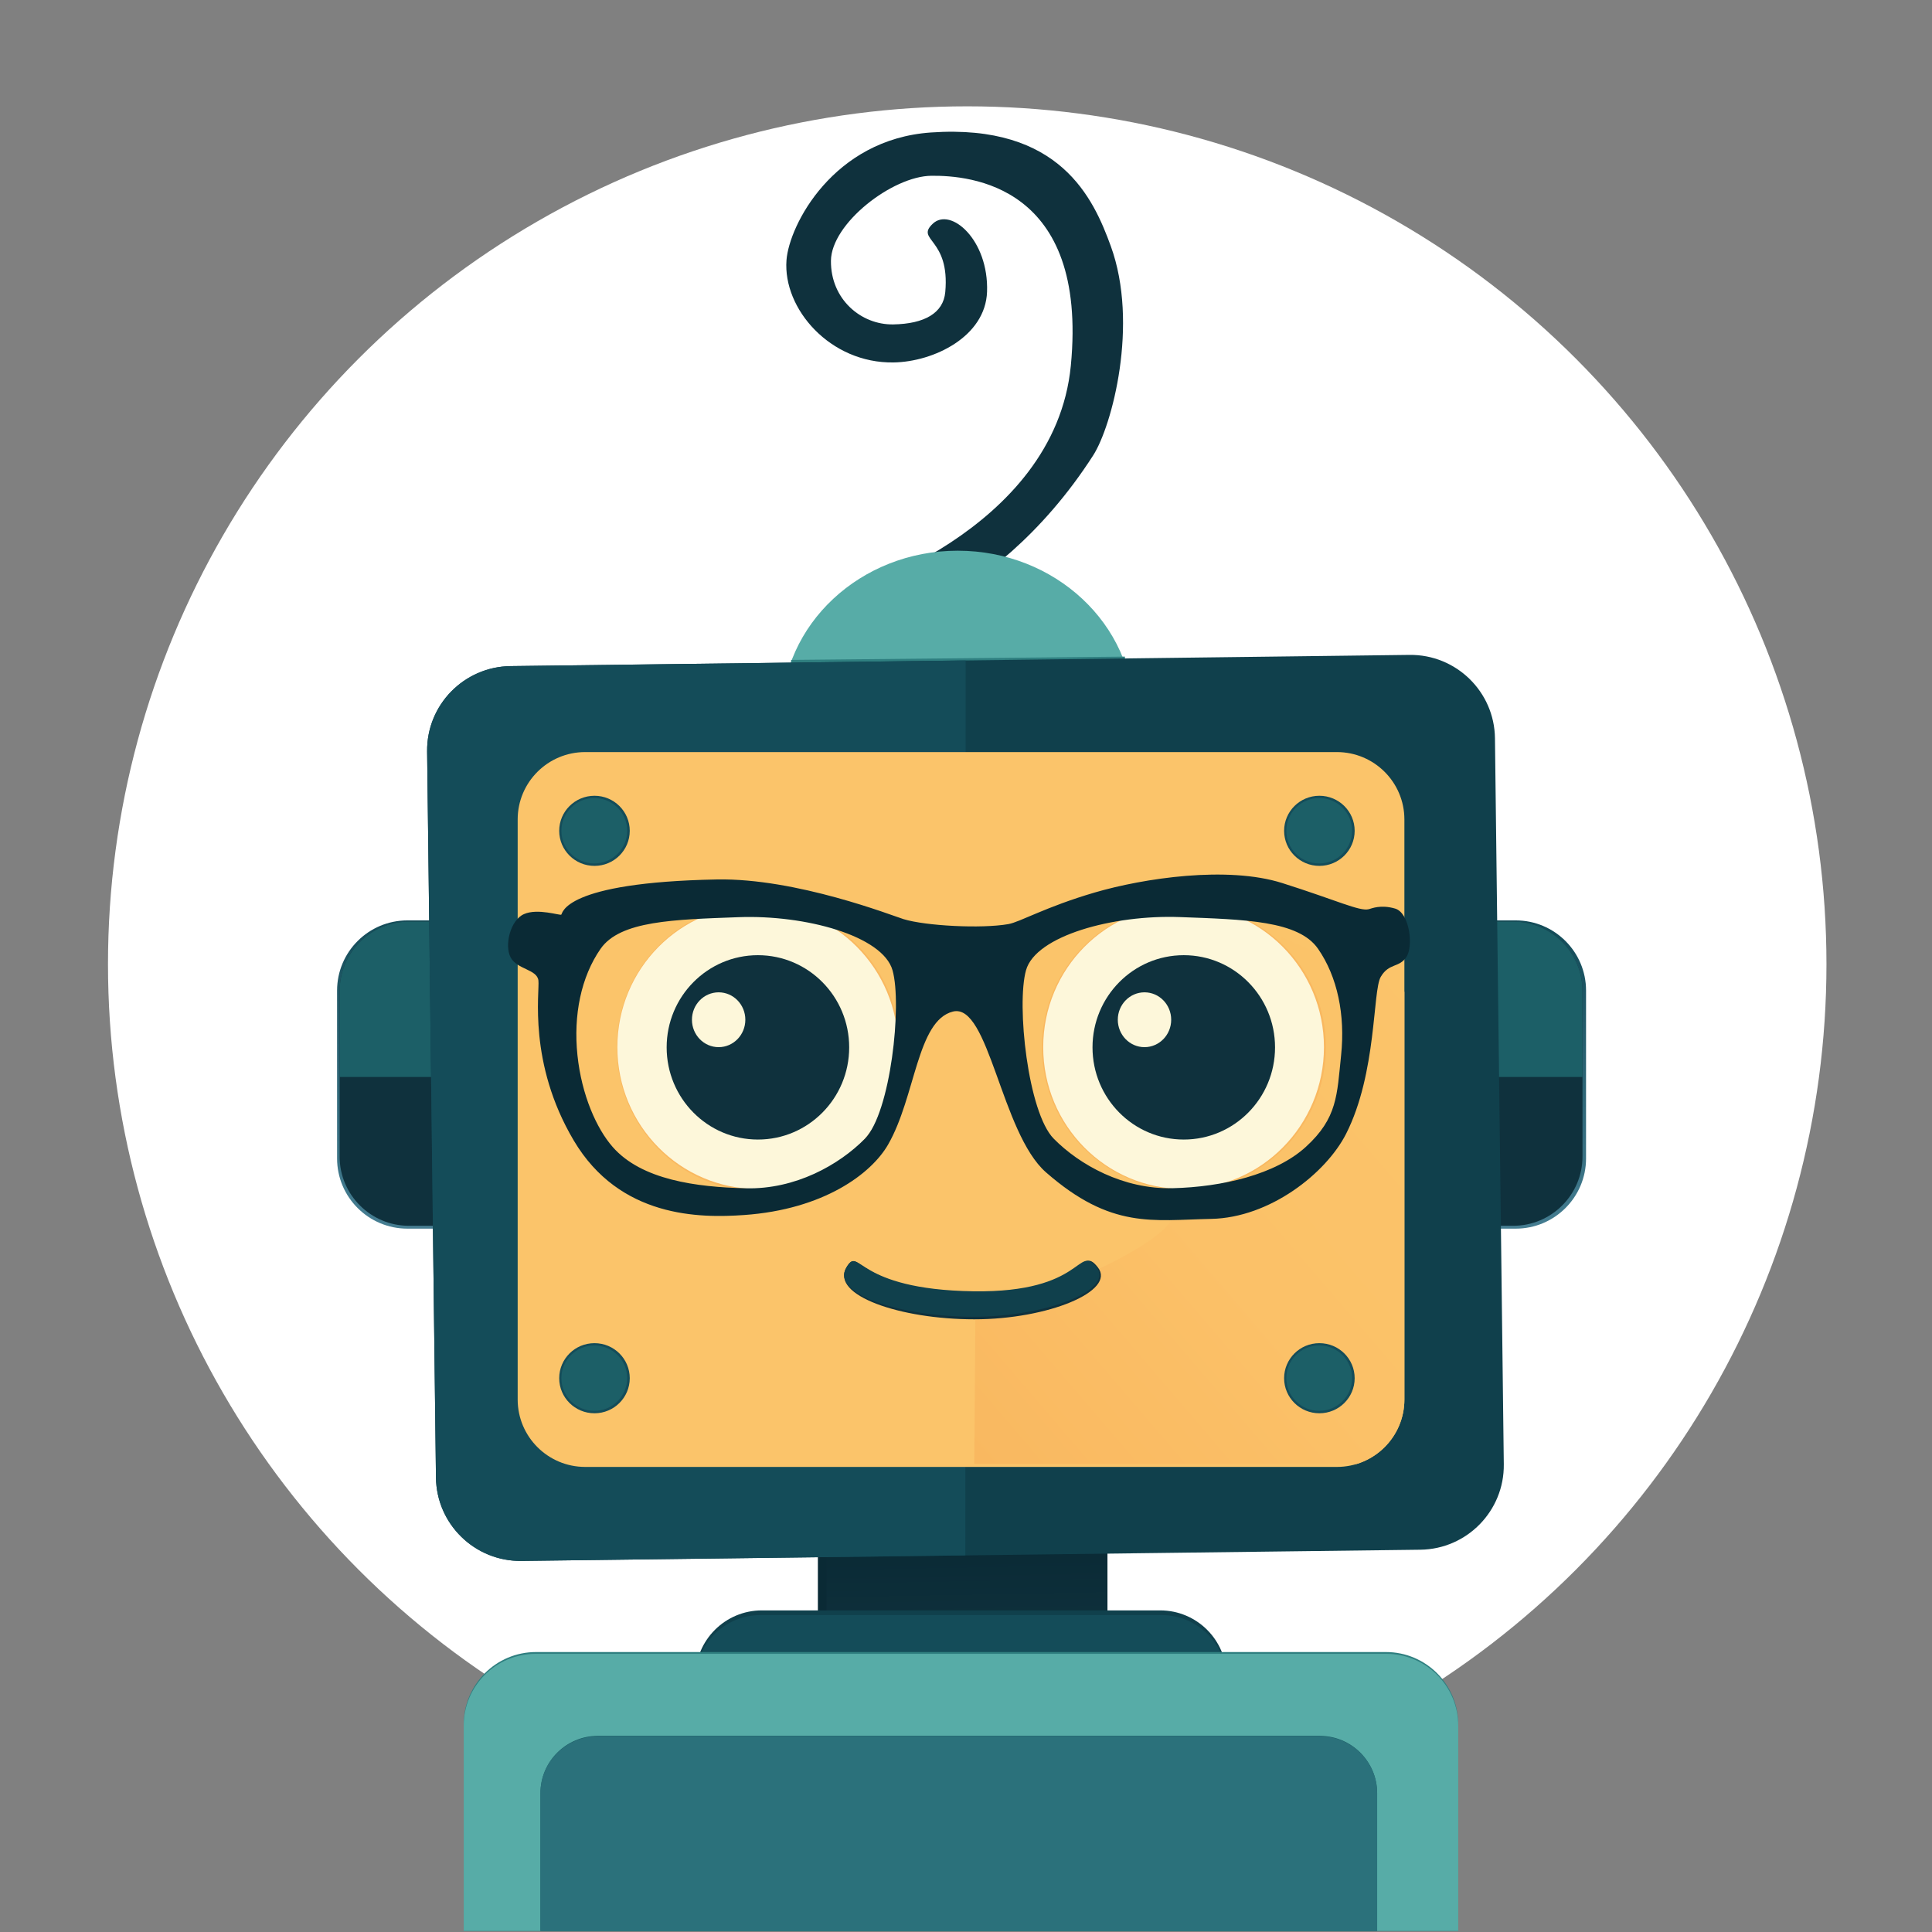 <?xml version="1.0" encoding="UTF-8" standalone="no"?>
<!DOCTYPE svg PUBLIC "-//W3C//DTD SVG 1.1//EN" "http://www.w3.org/Graphics/SVG/1.1/DTD/svg11.dtd">
<svg width="100%" height="100%" viewBox="0 0 1001 1001" version="1.1" xmlns="http://www.w3.org/2000/svg" xmlns:xlink="http://www.w3.org/1999/xlink" xml:space="preserve" xmlns:serif="http://www.serif.com/" style="fill-rule:evenodd;clip-rule:evenodd;stroke-linejoin:round;stroke-miterlimit:2;">
    <rect x="0" y="0" width="1001" height="1001" fill="#808080" stroke="none"/>
    <g transform="matrix(1,0,0,1,-3823,-981)">
        <g id="lab" transform="matrix(1.009,0,0,1.976,3295.56,2554.83)">
            <rect x="523.921" y="-796.276" width="991.461" height="506.099" style="fill:none;"/>
            <clipPath id="_clip1">
                <rect x="523.921" y="-796.276" width="991.461" height="506.099"/>
            </clipPath>
            <g clip-path="url(#_clip1)">
                <g transform="matrix(0.561,0,0,0.286,821.942,-649.657)">
                    <circle cx="351.976" cy="370.614" r="786.475" style="fill:white;"/>
                </g>
                <g transform="matrix(0.561,0,0,0.286,821.942,-649.657)">
                    <g id="robot" transform="matrix(1.564,0,0,1.564,-858.958,-540.56)">
                        <g id="neck" transform="matrix(1,0,0,1,1.65,0)">
                            <g transform="matrix(0.981,0,0,1,16.54,0)">
                                <rect x="681.613" y="853.424" width="172.748" height="182.877" style="fill:rgb(10,42,53);"/>
                            </g>
                            <g transform="matrix(0.948,0,0,1,44.108,0)">
                                <rect x="681.613" y="853.424" width="172.748" height="182.877" style="fill:url(#_Linear2);"/>
                            </g>
                            <g transform="matrix(0.478,0,0,0.643,469.043,-29.012)">
                                <path d="M952.63,1600.77C952.63,1567.39 916.188,1540.29 871.301,1540.29L383.651,1540.29C338.764,1540.29 302.322,1567.39 302.322,1600.77L302.322,1745.52C302.322,1778.9 338.764,1806.01 383.651,1806.01L871.301,1806.01C916.188,1806.01 952.63,1778.9 952.63,1745.52L952.63,1600.77Z" style="fill:rgb(16,64,76);"/>
                            </g>
                            <g transform="matrix(0.478,0,0,0.629,469.043,-4.693)">
                                <path d="M952.63,1600.77C952.63,1567.39 916.951,1540.29 873.004,1540.29L381.948,1540.29C338.001,1540.29 302.322,1567.39 302.322,1600.77L302.322,1745.52C302.322,1778.9 338.001,1806.01 381.948,1806.01L873.004,1806.01C916.951,1806.01 952.63,1778.9 952.63,1745.52L952.63,1600.77Z" style="fill:rgb(20,76,89);"/>
                            </g>
                        </g>
                        <g id="Body" transform="matrix(1,0,0,1,-2.441,0)">
                            <g transform="matrix(0.895,0,0,1.689,211.444,-1615.74)">
                                <path d="M952.63,1565.34C952.63,1551.51 931.45,1540.29 905.362,1540.29L349.591,1540.29C323.502,1540.29 302.322,1551.51 302.322,1565.34L302.322,1780.95C302.322,1794.78 323.502,1806.01 349.591,1806.01L905.362,1806.01C931.45,1806.01 952.63,1794.78 952.63,1780.95L952.63,1565.34Z" style="fill:rgb(47,127,128);"/>
                            </g>
                            <g transform="matrix(0.895,0,0,1.68,211.444,-1600.82)">
                                <path d="M952.63,1565.34C952.63,1551.51 931.553,1540.29 905.593,1540.29L349.359,1540.29C323.399,1540.29 302.322,1551.51 302.322,1565.34L302.322,1780.95C302.322,1794.78 323.399,1806.01 349.359,1806.01L905.593,1806.01C931.553,1806.01 952.63,1794.78 952.63,1780.95L952.63,1565.34Z" style="fill:rgb(87,172,167);"/>
                            </g>
                            <g transform="matrix(0.753,0,0,1.341,299.272,-1030.6)">
                                <path d="M952.63,1565.34C952.63,1551.51 932.633,1540.29 908.003,1540.29L346.95,1540.29C322.319,1540.29 302.322,1551.51 302.322,1565.34L302.322,1780.95C302.322,1794.78 322.319,1806.01 346.95,1806.01L908.003,1806.01C932.633,1806.01 952.63,1794.78 952.63,1780.95L952.63,1565.34Z" style="fill:rgb(28,95,103);"/>
                            </g>
                            <g transform="matrix(0.753,0,0,1.334,299.272,-1019.52)">
                                <path d="M952.63,1565.34C952.63,1551.51 932.725,1540.29 908.207,1540.29L346.745,1540.29C322.227,1540.29 302.322,1551.51 302.322,1565.34L302.322,1780.95C302.322,1794.78 322.227,1806.01 346.745,1806.01L908.207,1806.01C932.725,1806.01 952.63,1794.78 952.63,1780.95L952.63,1565.34Z" style="fill:rgb(43,113,123);"/>
                            </g>
                        </g>
                        <g id="head">
                            <g id="bg">
                                <g id="ears">
                                    <g transform="matrix(1.124,0,0,0.68,65.659,-490.465)">
                                        <path d="M952.63,1600.77C952.63,1567.39 936.228,1540.29 916.026,1540.29L338.927,1540.29C318.724,1540.29 302.322,1567.39 302.322,1600.77L302.322,1745.52C302.322,1778.9 318.724,1806.01 338.927,1806.01L916.026,1806.01C936.228,1806.01 952.63,1778.9 952.63,1745.52L952.63,1600.77Z" style="fill:url(#_Linear3);"/>
                                    </g>
                                    <g transform="matrix(0.323,0,0,0.671,309.313,-475.887)">
                                        <path d="M952.63,1600.77C952.63,1567.39 896.338,1540.29 827.002,1540.29L427.95,1540.29C358.614,1540.29 302.322,1567.39 302.322,1600.77L302.322,1745.52C302.322,1778.9 358.614,1806.01 427.95,1806.01L827.002,1806.01C896.338,1806.01 952.63,1778.9 952.63,1745.52L952.63,1600.77Z" style="fill:rgb(15,49,61);"/>
                                        <clipPath id="_clip4">
                                            <path d="M952.63,1600.77C952.63,1567.39 896.338,1540.29 827.002,1540.29L427.95,1540.29C358.614,1540.29 302.322,1567.39 302.322,1600.77L302.322,1745.52C302.322,1778.9 358.614,1806.01 427.95,1806.01L827.002,1806.01C896.338,1806.01 952.63,1778.9 952.63,1745.52L952.63,1600.77Z"/>
                                        </clipPath>
                                        <g clip-path="url(#_clip4)">
                                            <g transform="matrix(3.095,0,0,1.49,-957.294,709.061)">
                                                <rect x="386.766" y="513.697" width="288.628" height="135.256" style="fill:rgb(28,95,103);"/>
                                            </g>
                                        </g>
                                    </g>
                                    <g transform="matrix(0.323,0,0,0.671,826.631,-475.887)">
                                        <path d="M952.63,1600.77C952.63,1567.39 896.338,1540.29 827.002,1540.29L427.95,1540.29C358.614,1540.29 302.322,1567.39 302.322,1600.77L302.322,1745.52C302.322,1778.9 358.614,1806.01 427.95,1806.01L827.002,1806.01C896.338,1806.01 952.63,1778.9 952.63,1745.52L952.63,1600.77Z" style="fill:rgb(15,49,61);"/>
                                        <clipPath id="_clip5">
                                            <path d="M952.63,1600.77C952.63,1567.39 896.338,1540.29 827.002,1540.29L427.95,1540.29C358.614,1540.29 302.322,1567.39 302.322,1600.77L302.322,1745.52C302.322,1778.9 358.614,1806.01 427.95,1806.01L827.002,1806.01C896.338,1806.01 952.63,1778.9 952.63,1745.52L952.63,1600.77Z"/>
                                        </clipPath>
                                        <g clip-path="url(#_clip5)">
                                            <g transform="matrix(3.095,0,0,1.49,-957.294,709.061)">
                                                <rect x="386.766" y="513.697" width="288.628" height="135.256" style="fill:rgb(28,95,103);"/>
                                            </g>
                                        </g>
                                    </g>
                                </g>
                                <g transform="matrix(-0.009,-1.086,-1.168,0.01,1193.19,1454.61)">
                                    <path d="M982.152,410.235L1006.43,413.543C1006.43,413.543 1038.71,306.817 1128.83,298.062C1226.33,288.588 1231.93,348 1231.9,367.163C1231.87,386.653 1206.64,417.505 1186.48,417.823C1165.68,418.152 1151.69,402.961 1151.85,386.843C1152,371.208 1157.75,361.719 1169.04,360.674C1198.34,357.96 1197.02,375.644 1206.03,366.633C1215.04,357.623 1197.06,338.617 1169.04,339.737C1144.8,340.706 1131.49,366.759 1131.32,386.843C1131.05,418.565 1160.73,442.142 1187.03,440.092C1205.82,438.628 1252.07,416.226 1255.27,367.163C1259.5,302.39 1218.87,286.024 1193.09,277.543C1150.93,263.673 1095.93,277.714 1080.24,287.246C995.072,338.986 982.152,410.235 982.152,410.235Z" style="fill:rgb(15,49,61);"/>
                                </g>
                                <g transform="matrix(1,0,0,1,-20.221,-15.045)">
                                    <g id="antenna">
                                        <ellipse cx="788.939" cy="451.706" rx="103.111" ry="96.439" style="fill:rgb(87,172,167);"/>
                                    </g>
                                </g>
                                <g transform="matrix(1.388,0,0,0.375,-261.995,243.285)">
                                    <path d="M813.078,424.053L672.323,429.221L672.847,542.451L813.078,542.451L813.078,424.053Z" style="fill:rgb(47,127,128);"/>
                                </g>
                                <g transform="matrix(0.961,-0.012,0.024,1.974,130.062,-2628.42)">
                                    <path d="M952.63,1565.34C952.63,1551.51 929.578,1540.29 901.184,1540.29L353.769,1540.29C325.374,1540.29 302.322,1551.51 302.322,1565.34L302.322,1780.95C302.322,1794.78 325.374,1806.01 353.769,1806.01L901.184,1806.01C929.578,1806.01 952.63,1794.78 952.63,1780.95L952.63,1565.34Z" style="fill:rgb(16,64,76);"/>
                                    <clipPath id="_clip6">
                                        <path d="M952.63,1565.34C952.63,1551.51 929.578,1540.29 901.184,1540.29L353.769,1540.29C325.374,1540.29 302.322,1551.51 302.322,1565.34L302.322,1780.95C302.322,1794.78 325.374,1806.01 353.769,1806.01L901.184,1806.01C929.578,1806.01 952.63,1794.78 952.63,1780.95L952.63,1565.34Z"/>
                                    </clipPath>
                                    <g clip-path="url(#_clip6)">
                                        <g transform="matrix(1.04,0.006,-0.013,0.507,-176.717,1328.32)">
                                            <rect x="414.891" y="366.824" width="366.78" height="681.035" style="fill:rgb(20,76,89);"/>
                                        </g>
                                    </g>
                                </g>
                            </g>
                            <g id="face" transform="matrix(1,0,0,1,5.836,0)">
                                <g transform="matrix(0.798,0,0,1.577,264.069,-1970.78)">
                                    <path d="M952.63,1565.34C952.63,1551.51 930.442,1540.29 903.112,1540.29L351.84,1540.29C324.51,1540.29 302.322,1551.51 302.322,1565.34L302.322,1780.95C302.322,1794.78 324.51,1806.01 351.84,1806.01L903.112,1806.01C930.442,1806.01 952.63,1794.78 952.63,1780.95L952.63,1565.34Z" style="fill:rgb(251,196,106);"/>
                                    <clipPath id="_clip7">
                                        <path d="M952.63,1565.34C952.63,1551.51 930.442,1540.29 903.112,1540.29L351.84,1540.29C324.51,1540.29 302.322,1551.51 302.322,1565.34L302.322,1780.95C302.322,1794.78 324.51,1806.01 351.84,1806.01L903.112,1806.01C930.442,1806.01 952.63,1794.78 952.63,1780.95L952.63,1565.34Z"/>
                                    </clipPath>
                                    <g clip-path="url(#_clip7)">
                                        <g transform="matrix(1.253,0,0,0.634,-330.856,1249.58)">
                                            <path d="M772.578,875.944L773.227,790.118C773.227,790.118 890.59,751.845 890.661,725.928C890.748,693.68 909.717,685.55 909.717,685.55L952.294,566.969L1065.02,617.202L1065.02,875.944L773.633,875.944" style="fill:url(#_Linear8);"/>
                                        </g>
                                    </g>
                                </g>
                                <g id="Layer10">
                                    <g transform="matrix(1.006,0,0,0.929,-4.917,56.012)">
                                        <path d="M772.831,774.085C838.15,775.149 833.491,742.475 844.766,758.209C855.375,773.015 815.833,790.91 772.831,790.91C729.828,790.91 688.952,775.798 698.486,758.209C706.351,743.7 703.035,772.948 772.831,774.085Z" style="fill:rgb(15,49,61);"/>
                                    </g>
                                    <g transform="matrix(1,0,0,0.887,-0.745,87.733)">
                                        <path d="M772.831,774.085C838.15,775.149 833.491,742.475 844.766,758.209C855.375,773.015 815.833,790.91 772.831,790.91C729.828,790.91 688.952,775.798 698.486,758.209C706.351,743.7 703.035,772.948 772.831,774.085Z" style="fill:rgb(16,64,76);"/>
                                    </g>
                                </g>
                                <g id="eyes">
                                    <g id="eye" transform="matrix(0.662,0,0,0.63,214.301,235.493)">
                                        <g transform="matrix(1.551,0,0,1.555,-347.418,-393.555)">
                                            <ellipse cx="644.59" cy="657.275" rx="80.683" ry="85.77" style="fill:rgb(249,184,96);"/>
                                        </g>
                                        <g transform="matrix(1.538,0,0,1.538,-339.551,-382.701)">
                                            <ellipse cx="644.59" cy="657.275" rx="80.683" ry="85.77" style="fill:rgb(253,247,218);"/>
                                        </g>
                                        <g transform="matrix(1,0,0,1,7.408,-28.915)">
                                            <ellipse cx="644.59" cy="657.275" rx="80.683" ry="85.77" style="fill:rgb(15,49,61);"/>
                                        </g>
                                        <g transform="matrix(1.4,0,0,1.543,-266.657,-350.715)">
                                            <ellipse cx="631.38" cy="617.866" rx="16.856" ry="16.534" style="fill:rgb(253,247,218);"/>
                                        </g>
                                    </g>
                                    <g id="eye1" serif:id="eye" transform="matrix(0.662,0,0,0.63,463.529,235.493)">
                                        <g transform="matrix(1.556,0,0,1.547,-350.84,-388.575)">
                                            <ellipse cx="644.59" cy="657.275" rx="80.683" ry="85.77" style="fill:rgb(249,184,96);"/>
                                        </g>
                                        <g transform="matrix(1.538,0,0,1.538,-339.551,-382.701)">
                                            <ellipse cx="644.59" cy="657.275" rx="80.683" ry="85.77" style="fill:rgb(253,247,218);"/>
                                        </g>
                                        <g transform="matrix(1,0,0,1,7.408,-28.915)">
                                            <ellipse cx="644.59" cy="657.275" rx="80.683" ry="85.77" style="fill:rgb(15,49,61);"/>
                                        </g>
                                        <g transform="matrix(1.4,0,0,1.543,-266.657,-350.715)">
                                            <ellipse cx="631.38" cy="617.866" rx="16.856" ry="16.534" style="fill:rgb(253,247,218);"/>
                                        </g>
                                    </g>
                                </g>
                                <g id="rivets" transform="matrix(1,0,0,1,-0.445,-9.363)">
                                    <g id="rivet" transform="matrix(1,0,0,1,-14.555,332.036)">
                                        <g transform="matrix(1.036,0,0,1.023,406.16,-14.62)">
                                            <ellipse cx="563.088" cy="505.616" rx="19.927" ry="20.089" style="fill:rgb(20,76,89);"/>
                                        </g>
                                        <g transform="matrix(0.966,0,0,0.954,445.462,20.221)">
                                            <ellipse cx="563.088" cy="505.616" rx="19.927" ry="20.089" style="fill:rgb(28,95,103);"/>
                                        </g>
                                    </g>
                                    <g id="rivet1" serif:id="rivet" transform="matrix(1,0,0,1,-438.802,332.036)">
                                        <g transform="matrix(1.036,0,0,1.023,406.16,-14.62)">
                                            <ellipse cx="563.088" cy="505.616" rx="19.927" ry="20.089" style="fill:rgb(20,76,89);"/>
                                        </g>
                                        <g transform="matrix(0.966,0,0,0.954,445.462,20.221)">
                                            <ellipse cx="563.088" cy="505.616" rx="19.927" ry="20.089" style="fill:rgb(28,95,103);"/>
                                        </g>
                                    </g>
                                    <g id="rivet2" serif:id="rivet" transform="matrix(1,0,0,1,-438.802,11.161)">
                                        <g transform="matrix(1.036,0,0,1.023,406.16,-14.62)">
                                            <ellipse cx="563.088" cy="505.616" rx="19.927" ry="20.089" style="fill:rgb(20,76,89);"/>
                                        </g>
                                        <g transform="matrix(0.966,0,0,0.954,445.462,20.221)">
                                            <ellipse cx="563.088" cy="505.616" rx="19.927" ry="20.089" style="fill:rgb(28,95,103);"/>
                                        </g>
                                    </g>
                                    <g id="rivet3" serif:id="rivet" transform="matrix(1,0,0,1,-14.555,11.161)">
                                        <g transform="matrix(1.036,0,0,1.023,406.16,-14.62)">
                                            <ellipse cx="563.088" cy="505.616" rx="19.927" ry="20.089" style="fill:rgb(20,76,89);"/>
                                        </g>
                                        <g transform="matrix(0.966,0,0,0.954,445.462,20.221)">
                                            <ellipse cx="563.088" cy="505.616" rx="19.927" ry="20.089" style="fill:rgb(28,95,103);"/>
                                        </g>
                                    </g>
                                </g>
                            </g>
                        </g>
                    </g>
                    <g transform="matrix(1.767,0,0,1.767,-7285.81,-2253.39)">
                        <path d="M4206.81,1615.16C4184,1616.76 4142.46,1616.73 4118.63,1576.47C4094.81,1536.22 4101.02,1499.28 4100.33,1493.46C4099.64,1487.65 4089.3,1487.77 4085.97,1481.57C4082.63,1475.37 4085.68,1462.23 4092.82,1459.04C4099.95,1455.84 4111.54,1459.89 4112.2,1459.29C4112.86,1458.68 4113.17,1442.57 4192.73,1441.05C4233.98,1440.26 4283.85,1459.91 4289.52,1461.65C4300.86,1465.13 4329.72,1466.68 4343.74,1464.22C4349.8,1463.16 4362.96,1455.32 4388.47,1447.83C4413.98,1440.35 4457.21,1433.9 4485.62,1442.91C4514.03,1451.92 4525.68,1457.67 4530.43,1456.49C4531.97,1456.11 4536.62,1453.97 4544.09,1456.15C4551.57,1458.32 4553.74,1475.6 4549.94,1481.31C4546.14,1487.01 4540.95,1484.29 4536.67,1491.58C4532.4,1498.87 4534.68,1541.46 4518.73,1572.99C4508.35,1593.5 4479.21,1616.56 4448.85,1617.16C4418.49,1617.75 4397.09,1622.65 4363.26,1593.01C4340.02,1572.65 4333.72,1504.92 4315.06,1509.59C4296.39,1514.26 4295.74,1553.8 4281.43,1578.67C4272.79,1593.68 4248.15,1612.27 4206.81,1615.16ZM4120.55,1532.21C4118.39,1511.43 4122.42,1491.6 4132.54,1477.02C4142.67,1462.45 4170.45,1461.87 4204.04,1460.62C4238.69,1459.33 4278.73,1470.33 4283.77,1488.18C4288.81,1506.03 4282.78,1562.05 4269.42,1575.6C4256.07,1589.15 4233.41,1601.93 4207.8,1601.29C4182.19,1600.66 4153.77,1596.98 4138.76,1579.79C4130.51,1570.36 4122.71,1552.99 4120.55,1532.21ZM4516.14,1532.16C4518.3,1511.38 4514.27,1491.55 4504.15,1476.97C4494.02,1462.4 4466.24,1461.82 4432.65,1460.57C4397.99,1459.28 4357.96,1470.28 4352.92,1488.13C4347.88,1505.98 4353.91,1562 4367.27,1575.55C4380.62,1589.1 4403.28,1601.88 4428.89,1601.24C4454.49,1600.61 4482.19,1594.18 4497.93,1579.74C4514.27,1564.75 4513.98,1552.94 4516.14,1532.16Z" style="fill:rgb(10,42,53);"/>
                    </g>
                </g>
            </g>
        </g>
    </g>
    <defs>
        <linearGradient id="_Linear2" x1="0" y1="0" x2="1" y2="0" gradientUnits="userSpaceOnUse" gradientTransform="matrix(-1.054,-55.713,58.746,-0.999,768.283,980.099)"><stop offset="0" style="stop-color:rgb(15,49,61);stop-opacity:1"/><stop offset="1" style="stop-color:rgb(10,42,53);stop-opacity:1"/></linearGradient>
        <linearGradient id="_Linear3" x1="0" y1="0" x2="1" y2="0" gradientUnits="userSpaceOnUse" gradientTransform="matrix(-1.719,258.542,-156.475,-2.841,886.977,1549.5)"><stop offset="0" style="stop-color:rgb(20,76,89);stop-opacity:1"/><stop offset="1" style="stop-color:rgb(69,125,145);stop-opacity:1"/></linearGradient>
        <linearGradient id="_Linear8" x1="0" y1="0" x2="1" y2="0" gradientUnits="userSpaceOnUse" gradientTransform="matrix(307.83,-258.484,258.484,307.83,771.423,875.616)"><stop offset="0" style="stop-color:rgb(249,184,96);stop-opacity:1"/><stop offset="0.47" style="stop-color:rgb(251,193,104);stop-opacity:1"/><stop offset="1" style="stop-color:rgb(251,196,106);stop-opacity:1"/></linearGradient>
    </defs>
</svg>

